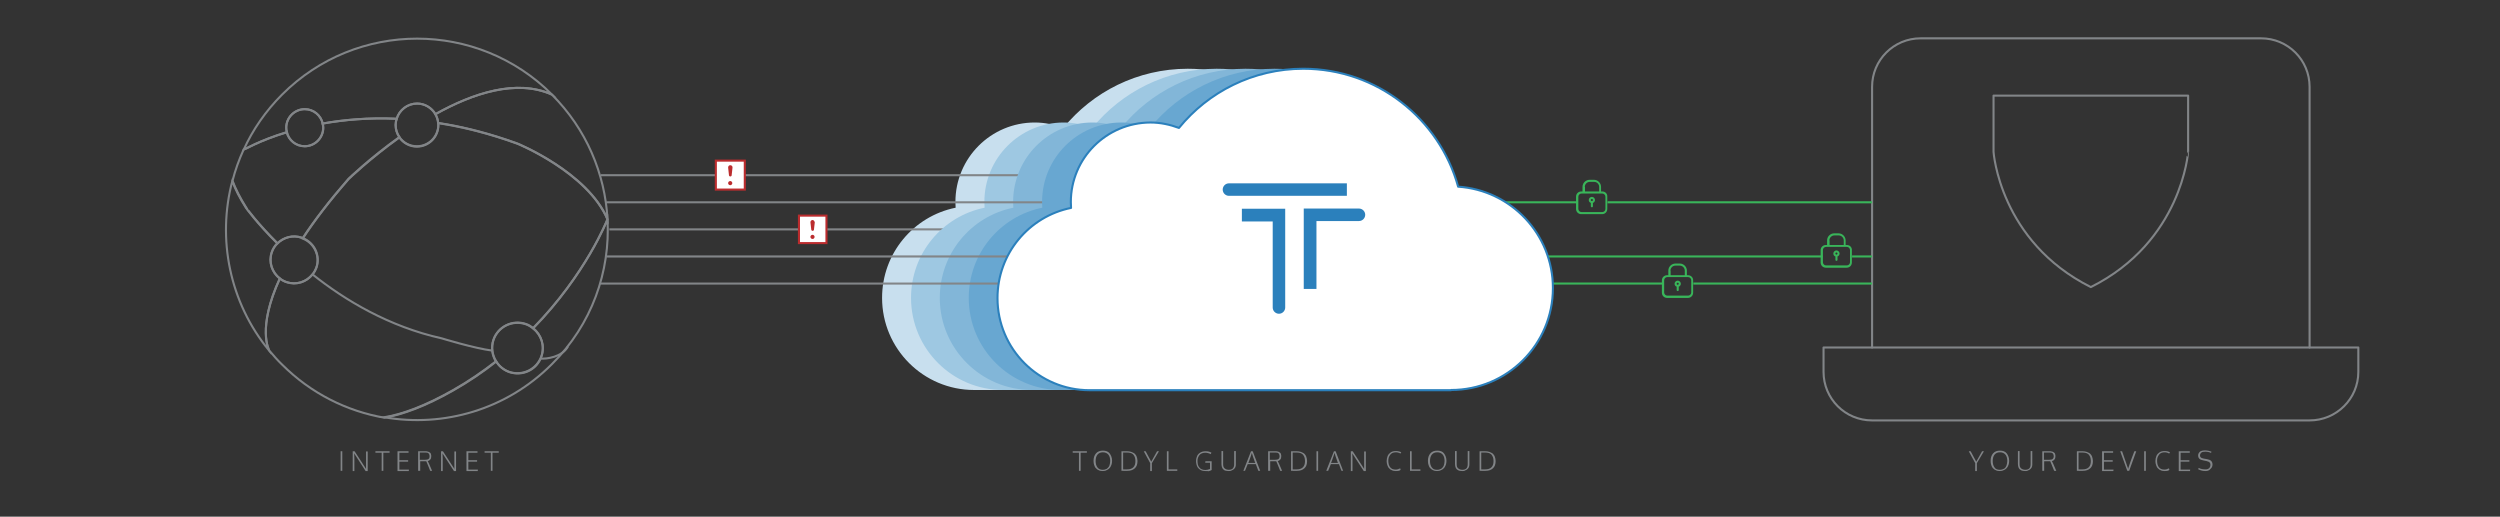 <?xml version="1.0" encoding="utf-8"?>
<!-- Generator: Adobe Illustrator 21.1.0, SVG Export Plug-In . SVG Version: 6.00 Build 0)  -->
<svg version="1.1" id="Layer_1" xmlns="http://www.w3.org/2000/svg" xmlns:xlink="http://www.w3.org/1999/xlink" x="0px" y="0px"
	 viewBox="0 0 1200 248" style="enable-background:new 0 0 1200 248;" xml:space="preserve">
<rect x="0" y="0" width="1200" height="248" fill="#333333" stroke="none"/>
<style type="text/css">
	.st0{fill:#C8DFEE;}
	.st1{fill:none;stroke:#828588;stroke-miterlimit:10;}
	.st2{fill:#9EC8E2;}
	.st3{fill:#82B6D8;}
	.st4{fill:none;stroke:#828588;stroke-linecap:round;stroke-linejoin:round;stroke-miterlimit:10;}
	.st5{fill:#68A7D1;}
	.st6{fill:none;stroke:#39B55A;stroke-linecap:round;stroke-linejoin:round;stroke-miterlimit:10;}
	.st7{fill:none;stroke:#39B55A;stroke-miterlimit:10;}
	.st8{fill:#39B55A;}
	.st9{fill:#FFFFFF;}
	.st10{fill:#BB2C2E;}
	.st11{fill:#FFFFFF;stroke:#2B80BC;stroke-linecap:round;stroke-linejoin:round;stroke-miterlimit:10;}
	.st12{fill:#2B80BC;}
	.st13{fill:#828588;}
</style>
<g>
	<path class="st0" d="M641,187.2c27,0,48.9-21.9,48.9-48.9c0-25.9-20.1-47-45.5-48.7C635.4,57,605.5,33,570.1,33
		c-24.1,0-45.6,11.1-59.7,28.4c-4.3-1.6-8.9-2.6-13.7-2.6c-21.1,0-38.1,17.1-38.1,38.1c0,0.9,0.1,1.8,0.1,2.8
		c-20.2,4.1-35.3,21.9-35.3,43.3c0,24.4,19.8,44.2,44.2,44.2H641z"/>
</g>
<line class="st1" x1="393" y1="110.1" x2="462" y2="110.1"/>
<g>
	<g>
		<g>
			<path class="st2" d="M654.9,187.2c27,0,48.9-21.9,48.9-48.9c0-25.9-20.1-47-45.5-48.7C649.3,57,619.4,33,584,33
				c-24.1,0-45.6,11.1-59.7,28.4c-4.3-1.6-8.9-2.6-13.7-2.6c-21.1,0-38.1,17.1-38.1,38.1c0,0.9,0.1,1.8,0.1,2.8
				c-20.2,4.1-35.3,21.9-35.3,43.3c0,24.4,19.8,44.2,44.2,44.2H654.9z"/>
		</g>
	</g>
</g>
<line class="st1" x1="353.9" y1="84.1" x2="522.3" y2="84.1"/>
<g>
	<g>
		<g>
			<path class="st3" d="M668.8,187.2c27,0,48.9-21.9,48.9-48.9c0-25.9-20.1-47-45.5-48.7C663.1,57,633.3,33,597.8,33
				c-24.1,0-45.6,11.1-59.7,28.4c-4.3-1.6-8.9-2.6-13.7-2.6c-21.1,0-38.1,17.1-38.1,38.1c0,0.9,0.1,1.8,0.1,2.8
				c-20.2,4.1-35.3,21.9-35.3,43.3c0,24.4,19.8,44.2,44.2,44.2H668.8z"/>
		</g>
	</g>
</g>
<line class="st4" x1="291.4" y1="97.1" x2="680.7" y2="97.1"/>
<g>
	<g>
		<g>
			<path class="st5" d="M682.6,187.2c27,0,48.9-21.9,48.9-48.9c0-25.9-20.1-47-45.5-48.7C677,57,647.2,33,611.7,33
				c-24.1,0-45.6,11.1-59.7,28.4c-4.3-1.6-8.9-2.6-13.7-2.6c-21.1,0-38.1,17.1-38.1,38.1c0,0.9,0.1,1.8,0.1,2.8
				c-20.2,4.1-35.3,21.9-35.3,43.3c0,24.4,19.8,44.2,44.2,44.2H682.6z"/>
		</g>
	</g>
</g>
<g>
	<g>
		<g>
			<path class="st4" d="M898.6,166.8V41.7c0-12.9,10.4-23.3,23.3-23.3h163.4c12.9,0,23.3,10.4,23.3,23.3v125.1"/>
			<path class="st4" d="M898.6,65.1"/>
			<path class="st4" d="M1108.6,65.1"/>
		</g>
		<g>
			<path class="st4" d="M1108.6,201.8h-210c-12.9,0-23.3-10.4-23.3-23.3v-11.7H1132v11.7C1132,191.4,1121.5,201.8,1108.6,201.8z"/>
		</g>
	</g>
	<path class="st4" d="M962.8,45.9"/>
	<path class="st4" d="M1003.6,137.8c-43.8-21.9-46.7-64.9-46.7-64.9v-27h93.4v27C1050.3,72.9,1047.4,115.9,1003.6,137.8z"/>
</g>
<line class="st1" x1="288.4" y1="84.1" x2="348.2" y2="84.1"/>
<line class="st1" x1="292.5" y1="110.1" x2="387.2" y2="110.1"/>
<line class="st4" x1="288.4" y1="136.1" x2="700.7" y2="136.1"/>
<line class="st4" x1="291.4" y1="123.1" x2="700.7" y2="123.1"/>
<line class="st6" x1="657.9" y1="97.1" x2="756.6" y2="97.1"/>
<line class="st7" x1="771.6" y1="97.1" x2="898.6" y2="97.1"/>
<line class="st7" x1="654.9" y1="136.1" x2="797.8" y2="136.1"/>
<line class="st7" x1="812.8" y1="136.1" x2="898.6" y2="136.1"/>
<line class="st7" x1="889" y1="123.1" x2="898.6" y2="123.1"/>
<line class="st7" x1="657.9" y1="123.1" x2="874.8" y2="123.1"/>
<g>
	<path class="st8" d="M769.1,91.9h-0.6v-2.2c0-1.8-1.5-3.4-3.4-3.4H763c-1.8,0-3.4,1.5-3.4,3.4v2.2H759c-1.4,0-2.5,1.1-2.5,2.5v5.9
		c0,1.4,1.1,2.5,2.5,2.5h10c1.4,0,2.5-1.1,2.5-2.5v-5.9C771.6,93,770.5,91.9,769.1,91.9z M760.7,89.7c0-1.3,1.1-2.4,2.4-2.4h2.1
		c1.3,0,2.4,1.1,2.4,2.4v2.2h-6.8v-2.2H760.7z M770.6,100.3c0,0.8-0.7,1.5-1.5,1.5h-10c-0.8,0-1.5-0.7-1.5-1.5v-5.9
		c0-0.8,0.7-1.5,1.5-1.5h10c0.8,0,1.5,0.7,1.5,1.5V100.3z"/>
	<path class="st8" d="M764.1,94.5c-0.8,0-1.5,0.7-1.5,1.5c0,0.7,0.4,1.2,1,1.4V99c0,0.3,0.2,0.5,0.5,0.5s0.5-0.2,0.5-0.5v-1.6
		c0.6-0.2,1-0.8,1-1.4C765.6,95.2,764.9,94.5,764.1,94.5z M764.1,96.5c-0.3,0-0.5-0.2-0.5-0.5s0.2-0.5,0.5-0.5s0.5,0.2,0.5,0.5
		S764.4,96.5,764.1,96.5z"/>
</g>
<g>
	<path class="st8" d="M886.5,117.6h-0.6v-2.2c0-1.8-1.5-3.4-3.4-3.4h-2.1c-1.8,0-3.4,1.5-3.4,3.4v2.2h-0.6c-1.4,0-2.5,1.1-2.5,2.5
		v5.9c0,1.4,1.1,2.5,2.5,2.5h10c1.4,0,2.5-1.1,2.5-2.5v-5.9C889,118.7,887.9,117.6,886.5,117.6z M878.1,115.4c0-1.3,1.1-2.4,2.4-2.4
		h2.1c1.3,0,2.4,1.1,2.4,2.4v2.2h-6.8v-2.2H878.1z M888,125.9c0,0.8-0.7,1.5-1.5,1.5h-10c-0.8,0-1.5-0.7-1.5-1.5V120
		c0-0.8,0.7-1.5,1.5-1.5h10c0.8,0,1.5,0.7,1.5,1.5V125.9z"/>
	<path class="st8" d="M881.5,120.2c-0.8,0-1.5,0.7-1.5,1.5c0,0.7,0.4,1.2,1,1.4v1.6c0,0.3,0.2,0.5,0.5,0.5s0.5-0.2,0.5-0.5v-1.6
		c0.6-0.2,1-0.8,1-1.4C883,120.9,882.3,120.2,881.5,120.2z M881.5,122.2c-0.3,0-0.5-0.2-0.5-0.5s0.2-0.5,0.5-0.5s0.5,0.2,0.5,0.5
		S881.8,122.2,881.5,122.2z"/>
</g>
<g>
	<path class="st8" d="M810.3,132.1h-0.6v-2.2c0-1.8-1.5-3.4-3.4-3.4h-2.1c-1.8,0-3.4,1.5-3.4,3.4v2.2h-0.6c-1.4,0-2.5,1.1-2.5,2.5
		v5.9c0,1.4,1.1,2.5,2.5,2.5h10c1.4,0,2.5-1.1,2.5-2.5v-5.9C812.8,133.2,811.6,132.1,810.3,132.1z M801.8,129.9
		c0-1.3,1.1-2.4,2.4-2.4h2.1c1.3,0,2.4,1.1,2.4,2.4v2.2h-6.8v-2.2H801.8z M811.8,140.4c0,0.8-0.7,1.5-1.5,1.5h-10
		c-0.8,0-1.5-0.7-1.5-1.5v-5.9c0-0.8,0.7-1.5,1.5-1.5h10c0.8,0,1.5,0.7,1.5,1.5V140.4z"/>
	<path class="st8" d="M805.3,134.7c-0.8,0-1.5,0.7-1.5,1.5c0,0.7,0.4,1.2,1,1.4v1.6c0,0.3,0.2,0.5,0.5,0.5s0.5-0.2,0.5-0.5v-1.6
		c0.6-0.2,1-0.8,1-1.4C806.8,135.4,806.1,134.7,805.3,134.7z M805.3,136.7c-0.3,0-0.5-0.2-0.5-0.5s0.2-0.5,0.5-0.5s0.5,0.2,0.5,0.5
		S805.5,136.7,805.3,136.7z"/>
</g>
<g>
	<g>
		<rect x="343.6" y="77.1" class="st9" width="13.9" height="13.9"/>
		<path class="st10" d="M357,77.6v12.9h-12.9V77.6H357 M358,76.6h-14.9v14.9H358V76.6L358,76.6z"/>
	</g>
	<g>
		<path class="st10" d="M350.5,88.9c-0.3,0-0.5-0.1-0.7-0.3c-0.2-0.2-0.3-0.4-0.3-0.7s0.1-0.5,0.3-0.7c0.4-0.4,1.1-0.4,1.4,0
			c0.2,0.2,0.3,0.4,0.3,0.7s-0.1,0.5-0.3,0.7C351.1,88.8,350.8,88.9,350.5,88.9z"/>
		<g>
			<path class="st10" d="M351.6,80.5l-0.4,3.6c0,0.4-0.3,0.6-0.7,0.6c-0.3,0-0.6-0.3-0.6-0.6l-0.4-3.7c0-0.6,0.4-1.1,1-1.1
				s1.1,0.4,1.1,1C351.6,80.4,351.6,80.4,351.6,80.5z"/>
		</g>
	</g>
</g>
<g>
	<g>
		<rect x="383.4" y="103.5" class="st9" width="13.2" height="13.2"/>
		<path class="st10" d="M396.2,104v12.2H384V104H396.2 M397.2,103H383v14.2h14.2V103L397.2,103z"/>
	</g>
	<g>
		<path class="st10" d="M390,114.7c-0.3,0-0.5-0.1-0.7-0.3c-0.2-0.2-0.3-0.4-0.3-0.7c0-0.3,0.1-0.5,0.3-0.7c0.4-0.4,1-0.4,1.4,0
			c0.2,0.2,0.3,0.4,0.3,0.7c0,0.3-0.1,0.5-0.3,0.7C390.6,114.6,390.3,114.7,390,114.7z"/>
		<g>
			<path class="st10" d="M391.1,106.7l-0.4,3.5c0,0.4-0.3,0.6-0.7,0.6c-0.3,0-0.6-0.3-0.6-0.6l-0.4-3.5c0-0.6,0.4-1,0.9-1.1
				c0.6,0,1,0.4,1.1,0.9C391.1,106.6,391.1,106.6,391.1,106.7z"/>
		</g>
	</g>
</g>
<g>
	<g>
		<g>
			<path class="st11" d="M696.5,187.2c27,0,48.9-21.9,48.9-48.9c0-25.9-20.1-47-45.5-48.7C690.9,57,661,33,625.6,33
				c-24.1,0-45.6,11.1-59.7,28.4c-4.3-1.6-8.9-2.6-13.7-2.6C531.1,58.9,514,75.9,514,97c0,0.9,0.1,1.8,0.1,2.8
				c-20.2,4.1-35.3,21.9-35.3,43.3c0,24.4,19.8,44.2,44.2,44.2h173.5V187.2z"/>
		</g>
	</g>
</g>
<g>
	<g>
		<g>
			<path class="st12" d="M596.1,100.2v6.1h14.8v41.3c0,1.7,1.4,3,3,3l0,0c1.7,0,3-1.4,3-3v-47.4
				C616.9,100.2,596.1,100.2,596.1,100.2z"/>
		</g>
		<g>
			<path class="st12" d="M625.8,138.7h6.1v-32.6h20.4c1.7,0,3-1.4,3-3l0,0c0-1.7-1.4-3-3-3h-26.5V138.7z"/>
		</g>
		<g>
			<path class="st12" d="M646.5,88h-56.6c-1.7,0-3,1.4-3,3l0,0c0,1.7,1.4,3,3,3h56.6V88z"/>
		</g>
	</g>
</g>
<g>
	<path class="st13" d="M163.5,226v-9.4h0.8v9.4H163.5z"/>
	<path class="st13" d="M169.3,226v-9.4h0.9l5.2,8l0.3,0.5c0-1.3,0-2.1,0-2.4v-6h0.8v9.4h-1l-5.2-8l-0.3-0.5c0,1,0.1,1.8,0.1,2.5v6
		H169.3z"/>
	<path class="st13" d="M183.2,226v-8.7h-3v-0.7h6.8v0.7h-3v8.7H183.2z"/>
	<path class="st13" d="M190.8,226v-9.4h5.3l0,0.7h-4.4v3.6h4.2v0.7h-4.2v3.8h4.6l-0.1,0.7H190.8z"/>
	<path class="st13" d="M200.7,226v-9.4h2.7c0.3,0,0.6,0,0.9,0c0.3,0,0.5,0,0.8,0.1s0.5,0.1,0.7,0.2c0.2,0.1,0.4,0.2,0.5,0.3
		c0.2,0.1,0.3,0.3,0.4,0.4s0.2,0.4,0.2,0.6c0.1,0.2,0.1,0.5,0.1,0.8c0,0.6-0.1,1.1-0.4,1.5c-0.3,0.4-0.7,0.7-1.3,0.8
		c0.3,0.5,0.4,0.9,0.6,1.2l1.5,3.5h-0.9l-1.3-3.2c-0.1-0.2-0.3-0.7-0.6-1.4c-0.1,0-0.4,0-0.9,0l-2,0v4.6H200.7z M203.9,220.7
		c0.8,0,1.4-0.1,1.8-0.4s0.5-0.7,0.5-1.4c0-0.5-0.2-1-0.5-1.3c-0.3-0.3-0.8-0.4-1.5-0.4h-2.7v3.5
		C202.5,220.7,203.3,220.7,203.9,220.7z"/>
	<path class="st13" d="M211.7,226v-9.4h0.9l5.2,8l0.3,0.5c0-1.3,0-2.1,0-2.4v-6h0.8v9.4h-1l-5.2-8l-0.3-0.5c0,1,0.1,1.8,0.1,2.5v6
		H211.7z"/>
	<path class="st13" d="M223.9,226v-9.4h5.3l0,0.7h-4.4v3.6h4.2v0.7h-4.2v3.8h4.6l-0.1,0.7H223.9z"/>
	<path class="st13" d="M235.6,226v-8.7h-3v-0.7h6.8v0.7h-3v8.7H235.6z"/>
</g>
<g>
	<path class="st13" d="M517.9,226v-8.7h-3v-0.7h6.8v0.7h-3v8.7H517.9z"/>
	<path class="st13" d="M529.3,226.1c-0.7,0-1.4-0.1-1.9-0.4c-0.6-0.2-1-0.6-1.4-1c-0.4-0.4-0.6-0.9-0.8-1.5c-0.2-0.6-0.3-1.2-0.3-2
		c0-1.5,0.4-2.7,1.2-3.6c0.8-0.9,1.9-1.3,3.3-1.3c1.4,0,2.5,0.4,3.2,1.3s1.2,2.1,1.2,3.6c0,0.7-0.1,1.3-0.3,1.9
		c-0.2,0.6-0.5,1.1-0.8,1.5c-0.4,0.4-0.8,0.8-1.4,1C530.7,226,530.1,226.1,529.3,226.1z M529.3,225.5c0.8,0,1.4-0.2,2-0.5
		c0.5-0.4,0.9-0.8,1.2-1.5c0.2-0.6,0.4-1.4,0.4-2.2c0-1.3-0.3-2.4-0.9-3.1s-1.5-1.1-2.6-1.1c-1.2,0-2,0.4-2.6,1.1
		c-0.6,0.7-0.9,1.8-0.9,3.1c0,1.3,0.3,2.3,0.9,3.1C527.3,225.1,528.2,225.5,529.3,225.5z"/>
	<path class="st13" d="M538.3,226v-9.4h2.6c0.8,0,1.5,0.1,2.1,0.3c0.6,0.2,1.1,0.5,1.6,0.8c0.4,0.4,0.8,0.9,1,1.5s0.4,1.3,0.4,2.1
		c0,1.5-0.4,2.7-1.3,3.5c-0.9,0.8-2,1.2-3.6,1.2H538.3z M539.1,225.3h1.9c1.3,0,2.3-0.3,3-1c0.7-0.7,1-1.7,1-3
		c0-0.7-0.1-1.4-0.3-1.9c-0.2-0.5-0.5-1-0.8-1.3s-0.8-0.6-1.3-0.7s-1.1-0.2-1.8-0.2h-1.7V225.3z"/>
	<path class="st13" d="M552.1,226v-3.7l-3.1-5.7h0.9l2.7,5l2.8-5h0.9l-3.4,5.7v3.8H552.1z"/>
	<path class="st13" d="M560.1,226v-9.4h0.8v8.7h4.2l0,0.7H560.1z"/>
	<path class="st13" d="M578.6,226.1c-0.6,0-1.1-0.1-1.6-0.2c-0.5-0.2-0.9-0.4-1.3-0.7c-0.4-0.3-0.6-0.6-0.9-1
		c-0.2-0.4-0.4-0.8-0.5-1.3c-0.1-0.5-0.2-1-0.2-1.5c0-1,0.2-1.8,0.5-2.5s0.9-1.3,1.6-1.7c0.7-0.4,1.5-0.6,2.5-0.6
		c1.1,0,2,0.2,2.8,0.7l-0.4,0.7c-0.3-0.2-0.7-0.4-1.2-0.5c-0.4-0.1-0.9-0.2-1.3-0.2c-0.6,0-1.2,0.1-1.7,0.3
		c-0.5,0.2-0.9,0.5-1.2,0.9c-0.3,0.4-0.5,0.8-0.7,1.3c-0.2,0.5-0.2,1.1-0.2,1.6c0,0.6,0.1,1.2,0.2,1.7s0.4,0.9,0.7,1.3
		s0.7,0.7,1.2,0.9s1.1,0.3,1.7,0.3c0.7,0,1.4-0.2,2.2-0.5v-3h-2.3l0.1-0.7h3v4.2c-0.5,0.3-1,0.5-1.5,0.6
		C579.9,226.1,579.3,226.1,578.6,226.1z"/>
	<path class="st13" d="M589.8,226.1c-0.6,0-1.1-0.1-1.6-0.2s-0.8-0.4-1.1-0.7s-0.5-0.7-0.6-1.1s-0.2-0.9-0.2-1.4v-6.2h0.8v6.3
		c0,0.9,0.2,1.6,0.7,2s1.1,0.7,2,0.7c1.8,0,2.6-0.9,2.6-2.7v-6.3h0.8v6.2c0,0.4,0,0.8-0.1,1.1c-0.1,0.3-0.2,0.7-0.4,0.9
		s-0.4,0.5-0.7,0.7c-0.3,0.2-0.6,0.3-1,0.5C590.7,226.1,590.3,226.1,589.8,226.1z"/>
	<path class="st13" d="M596.8,226l3.7-9.4h0.8l3.6,9.4H604l-1.2-3.2h-3.9l-1.3,3.2H596.8z M599.2,222.2h3.3c-1-2.7-1.5-4.3-1.6-4.8
		c-0.1,0.2-0.2,0.7-0.5,1.5c-0.3,0.8-0.6,1.6-0.8,2.3L599.2,222.2z"/>
	<path class="st13" d="M608.7,226v-9.4h2.7c0.3,0,0.6,0,0.9,0c0.3,0,0.5,0,0.8,0.1c0.3,0,0.5,0.1,0.7,0.2c0.2,0.1,0.4,0.2,0.5,0.3
		c0.2,0.1,0.3,0.3,0.4,0.4s0.2,0.4,0.2,0.6c0.1,0.2,0.1,0.5,0.1,0.8c0,0.6-0.1,1.1-0.4,1.5c-0.3,0.4-0.7,0.7-1.3,0.8
		c0.3,0.5,0.4,0.9,0.6,1.2l1.5,3.5h-0.9l-1.3-3.2c-0.1-0.2-0.3-0.7-0.6-1.4c-0.1,0-0.4,0-0.9,0l-2,0v4.6H608.7z M611.9,220.7
		c0.8,0,1.4-0.1,1.8-0.4c0.3-0.3,0.5-0.7,0.5-1.4c0-0.5-0.2-1-0.5-1.3c-0.3-0.3-0.8-0.4-1.5-0.4h-2.7v3.5
		C610.5,220.7,611.3,220.7,611.9,220.7z"/>
	<path class="st13" d="M619.7,226v-9.4h2.6c0.8,0,1.5,0.1,2.1,0.3c0.6,0.2,1.1,0.5,1.6,0.8c0.4,0.4,0.8,0.9,1,1.5s0.4,1.3,0.4,2.1
		c0,1.5-0.4,2.7-1.3,3.5c-0.9,0.8-2,1.2-3.6,1.2H619.7z M620.5,225.3h1.9c1.3,0,2.3-0.3,3-1c0.7-0.7,1-1.7,1-3
		c0-0.7-0.1-1.4-0.3-1.9c-0.2-0.5-0.5-1-0.8-1.3c-0.4-0.3-0.8-0.6-1.3-0.7s-1.1-0.2-1.8-0.2h-1.7V225.3z"/>
	<path class="st13" d="M631.9,226v-9.4h0.8v9.4H631.9z"/>
	<path class="st13" d="M636.6,226l3.7-9.4h0.8l3.6,9.4h-0.8l-1.2-3.2h-3.9l-1.3,3.2H636.6z M638.9,222.2h3.3c-1-2.7-1.5-4.3-1.6-4.8
		c-0.1,0.2-0.2,0.7-0.5,1.5c-0.3,0.8-0.6,1.6-0.8,2.3L638.9,222.2z"/>
	<path class="st13" d="M648.4,226v-9.4h0.9l5.2,8l0.3,0.5c0-1.3,0-2.1,0-2.4v-6h0.8v9.4h-1l-5.2-8l-0.3-0.5c0,1,0.1,1.8,0.1,2.5v6
		H648.4z"/>
	<path class="st13" d="M670,226.1c-0.7,0-1.4-0.1-1.9-0.4c-0.6-0.2-1-0.6-1.4-1s-0.6-1-0.8-1.5c-0.2-0.6-0.3-1.2-0.3-1.9
		c0-0.9,0.2-1.8,0.5-2.5s0.9-1.3,1.5-1.7s1.5-0.6,2.4-0.6c1,0,1.9,0.2,2.6,0.6l-0.4,0.6c-0.7-0.4-1.4-0.6-2.2-0.6
		c-0.6,0-1.1,0.1-1.6,0.3c-0.5,0.2-0.8,0.5-1.1,0.9c-0.3,0.4-0.5,0.8-0.7,1.3c-0.2,0.5-0.2,1.1-0.2,1.7c0,0.6,0.1,1.1,0.2,1.6
		s0.4,0.9,0.6,1.3c0.3,0.4,0.7,0.7,1.1,0.9c0.5,0.2,1,0.3,1.6,0.3c0.7,0,1.4-0.2,2.2-0.6l0.2,0.7C671.9,226,671.1,226.1,670,226.1z"
		/>
	<path class="st13" d="M676.8,226v-9.4h0.8v8.7h4.2l0,0.7H676.8z"/>
	<path class="st13" d="M689.8,226.1c-0.7,0-1.4-0.1-1.9-0.4c-0.6-0.2-1-0.6-1.4-1c-0.4-0.4-0.6-0.9-0.8-1.5c-0.2-0.6-0.3-1.2-0.3-2
		c0-1.5,0.4-2.7,1.2-3.6c0.8-0.9,1.9-1.3,3.3-1.3c1.4,0,2.5,0.4,3.2,1.3s1.2,2.1,1.2,3.6c0,0.7-0.1,1.3-0.3,1.9
		c-0.2,0.6-0.5,1.1-0.8,1.5c-0.4,0.4-0.8,0.8-1.4,1C691.1,226,690.5,226.1,689.8,226.1z M689.8,225.5c0.8,0,1.4-0.2,2-0.5
		c0.5-0.4,0.9-0.8,1.2-1.5c0.2-0.6,0.4-1.4,0.4-2.2c0-1.3-0.3-2.4-0.9-3.1c-0.6-0.7-1.5-1.1-2.6-1.1c-1.2,0-2,0.4-2.6,1.1
		c-0.6,0.7-0.9,1.8-0.9,3.1c0,1.3,0.3,2.3,0.9,3.1S688.6,225.5,689.8,225.5z"/>
	<path class="st13" d="M701.9,226.1c-0.6,0-1.1-0.1-1.6-0.2c-0.4-0.2-0.8-0.4-1.1-0.7s-0.5-0.7-0.6-1.1s-0.2-0.9-0.2-1.4v-6.2h0.8
		v6.3c0,0.9,0.2,1.6,0.7,2s1.1,0.7,2,0.7c1.8,0,2.6-0.9,2.6-2.7v-6.3h0.8v6.2c0,0.4,0,0.8-0.1,1.1c-0.1,0.3-0.2,0.7-0.4,0.9
		s-0.4,0.5-0.7,0.7c-0.3,0.2-0.6,0.3-1,0.5C702.9,226.1,702.4,226.1,701.9,226.1z"/>
	<path class="st13" d="M710.2,226v-9.4h2.6c0.8,0,1.5,0.1,2.1,0.3c0.6,0.2,1.1,0.5,1.6,0.8c0.4,0.4,0.8,0.9,1,1.5s0.4,1.3,0.4,2.1
		c0,1.5-0.4,2.7-1.3,3.5c-0.9,0.8-2,1.2-3.6,1.2H710.2z M711,225.3h1.9c1.3,0,2.3-0.3,3-1c0.7-0.7,1-1.7,1-3c0-0.7-0.1-1.4-0.3-1.9
		c-0.2-0.5-0.5-1-0.8-1.3c-0.4-0.3-0.8-0.6-1.3-0.7s-1.1-0.2-1.8-0.2H711V225.3z"/>
</g>
<g>
	<path class="st13" d="M948.1,226v-3.7l-3.1-5.7h0.9l2.7,5l2.8-5h0.9l-3.4,5.7v3.8H948.1z"/>
	<path class="st13" d="M959.9,226.1c-0.7,0-1.4-0.1-1.9-0.4c-0.6-0.2-1-0.6-1.4-1c-0.4-0.4-0.6-0.9-0.8-1.5c-0.2-0.6-0.3-1.2-0.3-2
		c0-1.5,0.4-2.7,1.2-3.6s1.9-1.3,3.3-1.3c1.4,0,2.5,0.4,3.2,1.3s1.2,2.1,1.2,3.6c0,0.7-0.1,1.3-0.3,1.9c-0.2,0.6-0.5,1.1-0.8,1.5
		c-0.4,0.4-0.8,0.8-1.4,1C961.2,226,960.6,226.1,959.9,226.1z M959.9,225.5c0.8,0,1.4-0.2,2-0.5s0.9-0.8,1.2-1.5
		c0.2-0.6,0.4-1.4,0.4-2.2c0-1.3-0.3-2.4-0.9-3.1c-0.6-0.7-1.5-1.1-2.6-1.1c-1.2,0-2,0.4-2.6,1.1c-0.6,0.7-0.9,1.8-0.9,3.1
		c0,1.3,0.3,2.3,0.9,3.1C957.8,225.1,958.7,225.5,959.9,225.5z"/>
	<path class="st13" d="M972.1,226.1c-0.6,0-1.1-0.1-1.6-0.2c-0.4-0.2-0.8-0.4-1.1-0.7s-0.5-0.7-0.6-1.1s-0.2-0.9-0.2-1.4v-6.2h0.8
		v6.3c0,0.9,0.2,1.6,0.7,2s1.1,0.7,2,0.7c1.8,0,2.6-0.9,2.6-2.7v-6.3h0.8v6.2c0,0.4,0,0.8-0.1,1.1c-0.1,0.3-0.2,0.7-0.4,0.9
		s-0.4,0.5-0.7,0.7c-0.3,0.2-0.6,0.3-1,0.5C973,226.1,972.6,226.1,972.1,226.1z"/>
	<path class="st13" d="M980.3,226v-9.4h2.7c0.3,0,0.6,0,0.9,0c0.3,0,0.5,0,0.8,0.1c0.3,0,0.5,0.1,0.7,0.2c0.2,0.1,0.4,0.2,0.5,0.3
		c0.2,0.1,0.3,0.3,0.4,0.4s0.2,0.4,0.2,0.6c0.1,0.2,0.1,0.5,0.1,0.8c0,0.6-0.1,1.1-0.4,1.5c-0.3,0.4-0.7,0.7-1.3,0.8
		c0.3,0.5,0.4,0.9,0.6,1.2l1.5,3.5H986l-1.3-3.2c-0.1-0.2-0.3-0.7-0.6-1.4c-0.1,0-0.4,0-0.9,0l-2,0v4.6H980.3z M983.5,220.7
		c0.8,0,1.4-0.1,1.8-0.4c0.3-0.3,0.5-0.7,0.5-1.4c0-0.5-0.2-1-0.5-1.3s-0.8-0.4-1.5-0.4h-2.7v3.5
		C982.1,220.7,982.9,220.7,983.5,220.7z"/>
	<path class="st13" d="M996.9,226v-9.4h2.6c0.8,0,1.5,0.1,2.1,0.3c0.6,0.2,1.1,0.5,1.6,0.8c0.4,0.4,0.8,0.9,1,1.5s0.4,1.3,0.4,2.1
		c0,1.5-0.4,2.7-1.3,3.5c-0.9,0.8-2,1.2-3.6,1.2H996.9z M997.7,225.3h1.9c1.3,0,2.3-0.3,3-1s1-1.7,1-3c0-0.7-0.1-1.4-0.3-1.9
		c-0.2-0.5-0.5-1-0.8-1.3c-0.4-0.3-0.8-0.6-1.3-0.7s-1.1-0.2-1.8-0.2h-1.7V225.3z"/>
	<path class="st13" d="M1009,226v-9.4h5.3l0,0.7h-4.4v3.6h4.2v0.7h-4.2v3.8h4.6l-0.1,0.7H1009z"/>
	<path class="st13" d="M1021.1,226l-3.4-9.4h0.9l2.1,6.1c0.1,0.3,0.2,0.6,0.3,0.9c0.1,0.3,0.2,0.6,0.3,0.8c0.1,0.2,0.2,0.5,0.2,0.8
		c0-0.2,0.1-0.3,0.1-0.5c0.1-0.2,0.2-0.5,0.3-0.9c0.1-0.4,0.3-0.8,0.4-1.2c0.3-1,0.7-2,1.1-3.1c0.4-1.1,0.8-2.1,1.1-2.9h0.9
		l-3.4,9.4H1021.1z"/>
	<path class="st13" d="M1029.2,226v-9.4h0.8v9.4H1029.2z"/>
	<path class="st13" d="M1039,226.1c-0.7,0-1.4-0.1-1.9-0.4c-0.6-0.2-1-0.6-1.4-1s-0.6-1-0.8-1.5c-0.2-0.6-0.3-1.2-0.3-1.9
		c0-0.9,0.2-1.8,0.5-2.5s0.9-1.3,1.5-1.7s1.5-0.6,2.4-0.6c1,0,1.9,0.2,2.6,0.6l-0.4,0.6c-0.7-0.4-1.4-0.6-2.2-0.6
		c-0.6,0-1.1,0.1-1.6,0.3c-0.5,0.2-0.8,0.5-1.1,0.9c-0.3,0.4-0.5,0.8-0.7,1.3c-0.2,0.5-0.2,1.1-0.2,1.7c0,0.6,0.1,1.1,0.2,1.6
		s0.4,0.9,0.6,1.3c0.3,0.4,0.7,0.7,1.1,0.9c0.5,0.2,1,0.3,1.6,0.3c0.7,0,1.4-0.2,2.2-0.6l0.2,0.7
		C1040.9,226,1040.1,226.1,1039,226.1z"/>
	<path class="st13" d="M1045.8,226v-9.4h5.3l0,0.7h-4.4v3.6h4.2v0.7h-4.2v3.8h4.6l-0.1,0.7H1045.8z"/>
	<path class="st13" d="M1058.6,226.1c-0.8,0-1.5-0.1-2.1-0.3c-0.6-0.2-1.1-0.4-1.4-0.6l0.3-0.6c0.9,0.5,2,0.7,3.3,0.7
		c0.7,0,1.3-0.2,1.7-0.6c0.4-0.4,0.6-0.9,0.6-1.6c0-0.3,0-0.5-0.1-0.6c0-0.2-0.1-0.3-0.3-0.5c-0.1-0.2-0.3-0.3-0.6-0.4
		c-0.2-0.1-0.6-0.2-0.9-0.3l-1.5-0.3c-0.9-0.2-1.5-0.4-1.9-0.8c-0.4-0.4-0.6-0.9-0.6-1.6c0-0.4,0.1-0.8,0.3-1.1
		c0.2-0.3,0.4-0.6,0.7-0.8c0.3-0.2,0.7-0.3,1.1-0.4s0.9-0.1,1.4-0.1c0.5,0,1.1,0.1,1.6,0.2c0.5,0.1,0.9,0.3,1.3,0.4l-0.2,0.6
		c-0.3-0.1-0.6-0.3-1.1-0.4c-0.5-0.1-1-0.2-1.5-0.2c-0.9,0-1.6,0.1-2,0.4c-0.4,0.3-0.7,0.8-0.7,1.4c0,0.4,0.1,0.7,0.4,1
		c0.3,0.2,0.7,0.4,1.3,0.5l1.7,0.3c0.4,0.1,0.8,0.2,1.1,0.3c0.3,0.1,0.6,0.3,0.8,0.5s0.4,0.4,0.5,0.7c0.1,0.3,0.2,0.6,0.2,1
		c0,0.9-0.3,1.6-0.9,2.1C1060.4,225.9,1059.6,226.1,1058.6,226.1z"/>
</g>
<g>
	<g>
		<path class="st1" d="M291.6,105.2C291.6,105.2,291.6,105.2,291.6,105.2C291.6,105.2,291.6,105.2,291.6,105.2
			C291.6,105.2,291.6,105.2,291.6,105.2z"/>
		<path class="st1" d="M133.2,116.8c3-2.9,7.4-4.2,11.6-2.7c0.2,0.1,0.3,0.2,0.5,0.2c5.5-8.4,12.7-17.8,22-28.5c0,0,10-9.7,24.4-20
			c-1.2-1.7-1.8-3.7-1.8-5.8c0-1,0.2-2,0.5-3c-13.4-0.6-25.4,0.5-35.5,2.3c0.2,0.7,0.3,1.3,0.3,2c0,4.9-4,8.9-8.9,8.9
			c-4.2,0-7.7-2.9-8.6-6.8c-13.3,4.1-20.7,8.5-20.8,8.5c-2.2,4.8-4,9.8-5.3,14.9c1.5,3.9,3.6,8.1,6.6,12.9
			C118.1,99.7,123.4,107,133.2,116.8z"/>
		<path class="st1" d="M137.4,61.3c0-4.9,4-8.9,8.9-8.9c4.2,0,7.7,2.9,8.6,6.9c10.1-1.8,22-2.9,35.5-2.3c1.3-4.2,5.2-7.3,9.8-7.3
			c3.8,0,7.1,2.1,8.8,5.1c18.1-10.1,39-17,56-9.4c-35.8-35.8-93.8-35.8-129.6,0c-7.9,7.9-14.1,16.9-18.5,26.6
			c0.1,0,7.5-4.5,20.8-8.5C137.5,62.7,137.4,62.1,137.4,61.3z"/>
		<path class="st1" d="M209,54.8c0.7,1.3,1.2,2.7,1.3,4.2c11.9,1.8,24.6,5,38.1,9.9c0,0,33.6,13.7,43.2,36.3
			c-1.2-21.8-10.1-43.2-26.7-59.8C248,37.8,227.1,44.7,209,54.8z"/>
		<path class="st1" d="M291.6,105.2c-0.1,0.3-10.2,26.2-35.7,52.3c3.9,3.1,5.7,8.4,4,13.4c-2.2,6.4-9.1,9.7-15.5,7.6
			c-2.7-0.9-4.9-2.8-6.3-5.1c-6.3,4.9-13.1,9.6-20.7,13.9c-13.4,7.6-24.2,11.5-32.9,13c28.4,4.9,58.6-3.6,80.4-25.5
			C284.1,155.8,293,130.3,291.6,105.2z"/>
		<path class="st1" d="M134.3,133.7c-3.8-2.9-5.5-7.9-3.9-12.6c0.6-1.7,1.5-3.1,2.7-4.3c-9.8-9.7-15-17-15-17c-3-4.7-5.2-9-6.6-12.9
			c-7.3,27.7-1.4,58.2,17.7,81.4C129.1,167.9,123.3,157.7,134.3,133.7z"/>
		<path class="st1" d="M236.3,168.3c-8.7-1.1-24.3-5.9-24.3-5.9c-25.2-5.6-46.3-18.2-62-30.7c-2.9,3.7-7.8,5.3-12.5,3.7
			c-1.2-0.4-2.2-1-3.2-1.7c-11,24-5.2,34.3-5,34.6c1.9,2.3,3.9,4.6,6.1,6.7c13.9,13.9,31.2,22.4,49.1,25.5c8.7-1.5,19.5-5.4,32.9-13
			c7.6-4.3,14.5-9,20.7-13.9c-1.9-3-2.5-6.8-1.3-10.4c2.2-6.4,9.1-9.7,15.5-7.6c1.4,0.5,2.5,1.2,3.6,2c25.5-26.1,35.5-52,35.7-52.3
			c0,0,0,0,0,0c-9.7-22.6-43.2-36.3-43.2-36.3c-13.5-4.9-26.2-8.1-38.1-9.9c0,0.3,0.1,0.6,0.1,1c0,5.7-4.6,10.3-10.3,10.3
			c-3.5,0-6.6-1.8-8.4-4.4c-14.4,10.3-24.4,20-24.4,20c-9.3,10.6-16.5,20.1-22,28.5c5.6,2.2,8.5,8.4,6.5,14.1
			c-0.4,1.2-1.1,2.3-1.9,3.3"/>
		<path class="st1" d="M150,131.7c0.8-1,1.4-2.1,1.9-3.3c2-5.7-1-11.9-6.5-14.1"/>
		<path class="st1" d="M133.2,116.8c-1.2,1.2-2.2,2.6-2.7,4.3c-1.6,4.7,0.1,9.7,3.9,12.6"/>
		<path class="st1" d="M145.3,114.3c-0.2-0.1-0.3-0.2-0.5-0.2c-4.2-1.4-8.7-0.2-11.6,2.7"/>
		<path class="st1" d="M134.3,133.7c0.9,0.7,2,1.3,3.2,1.7c4.7,1.6,9.6-0.1,12.5-3.7"/>
		<path class="st1" d="M256,157.5c-1.1-0.8-2.2-1.6-3.6-2c-6.4-2.2-13.3,1.2-15.5,7.6c-1.2,3.6-0.6,7.4,1.3,10.4"/>
		<path class="st1" d="M238.2,173.5c1.4,2.3,3.6,4.1,6.3,5.1c5.6,1.9,11.6-0.4,14.4-5.3c0.4-0.7,0.8-1.4,1-2.2c1.7-5,0-10.3-4-13.4"
			/>
		<path class="st1" d="M154.9,59.3c-0.9-3.9-4.4-6.9-8.6-6.9c-4.9,0-8.9,4-8.9,8.9c0,0.7,0.1,1.4,0.3,2.1"/>
		<path class="st1" d="M137.6,63.4c0.9,3.9,4.4,6.8,8.6,6.8c4.9,0,8.9-4,8.9-8.9c0-0.7-0.1-1.4-0.3-2"/>
		<path class="st1" d="M190.4,57c-0.3,0.9-0.5,1.9-0.5,3c0,2.2,0.7,4.2,1.8,5.8"/>
		<path class="st1" d="M210.3,59c-0.1-1.5-0.6-2.9-1.3-4.2"/>
		<path class="st1" d="M191.7,65.8c1.9,2.7,4.9,4.4,8.4,4.4c5.7,0,10.3-4.6,10.3-10.3c0-0.3-0.1-0.6-0.1-1"/>
		<path class="st1" d="M209,54.8c-1.8-3-5.1-5.1-8.8-5.1c-4.6,0-8.5,3.1-9.8,7.3"/>
	</g>
	<path class="st1" d="M272.6,166.3c-2.7,5.1-10.4,6.1-13.1,5.8"/>
</g>
</svg>
